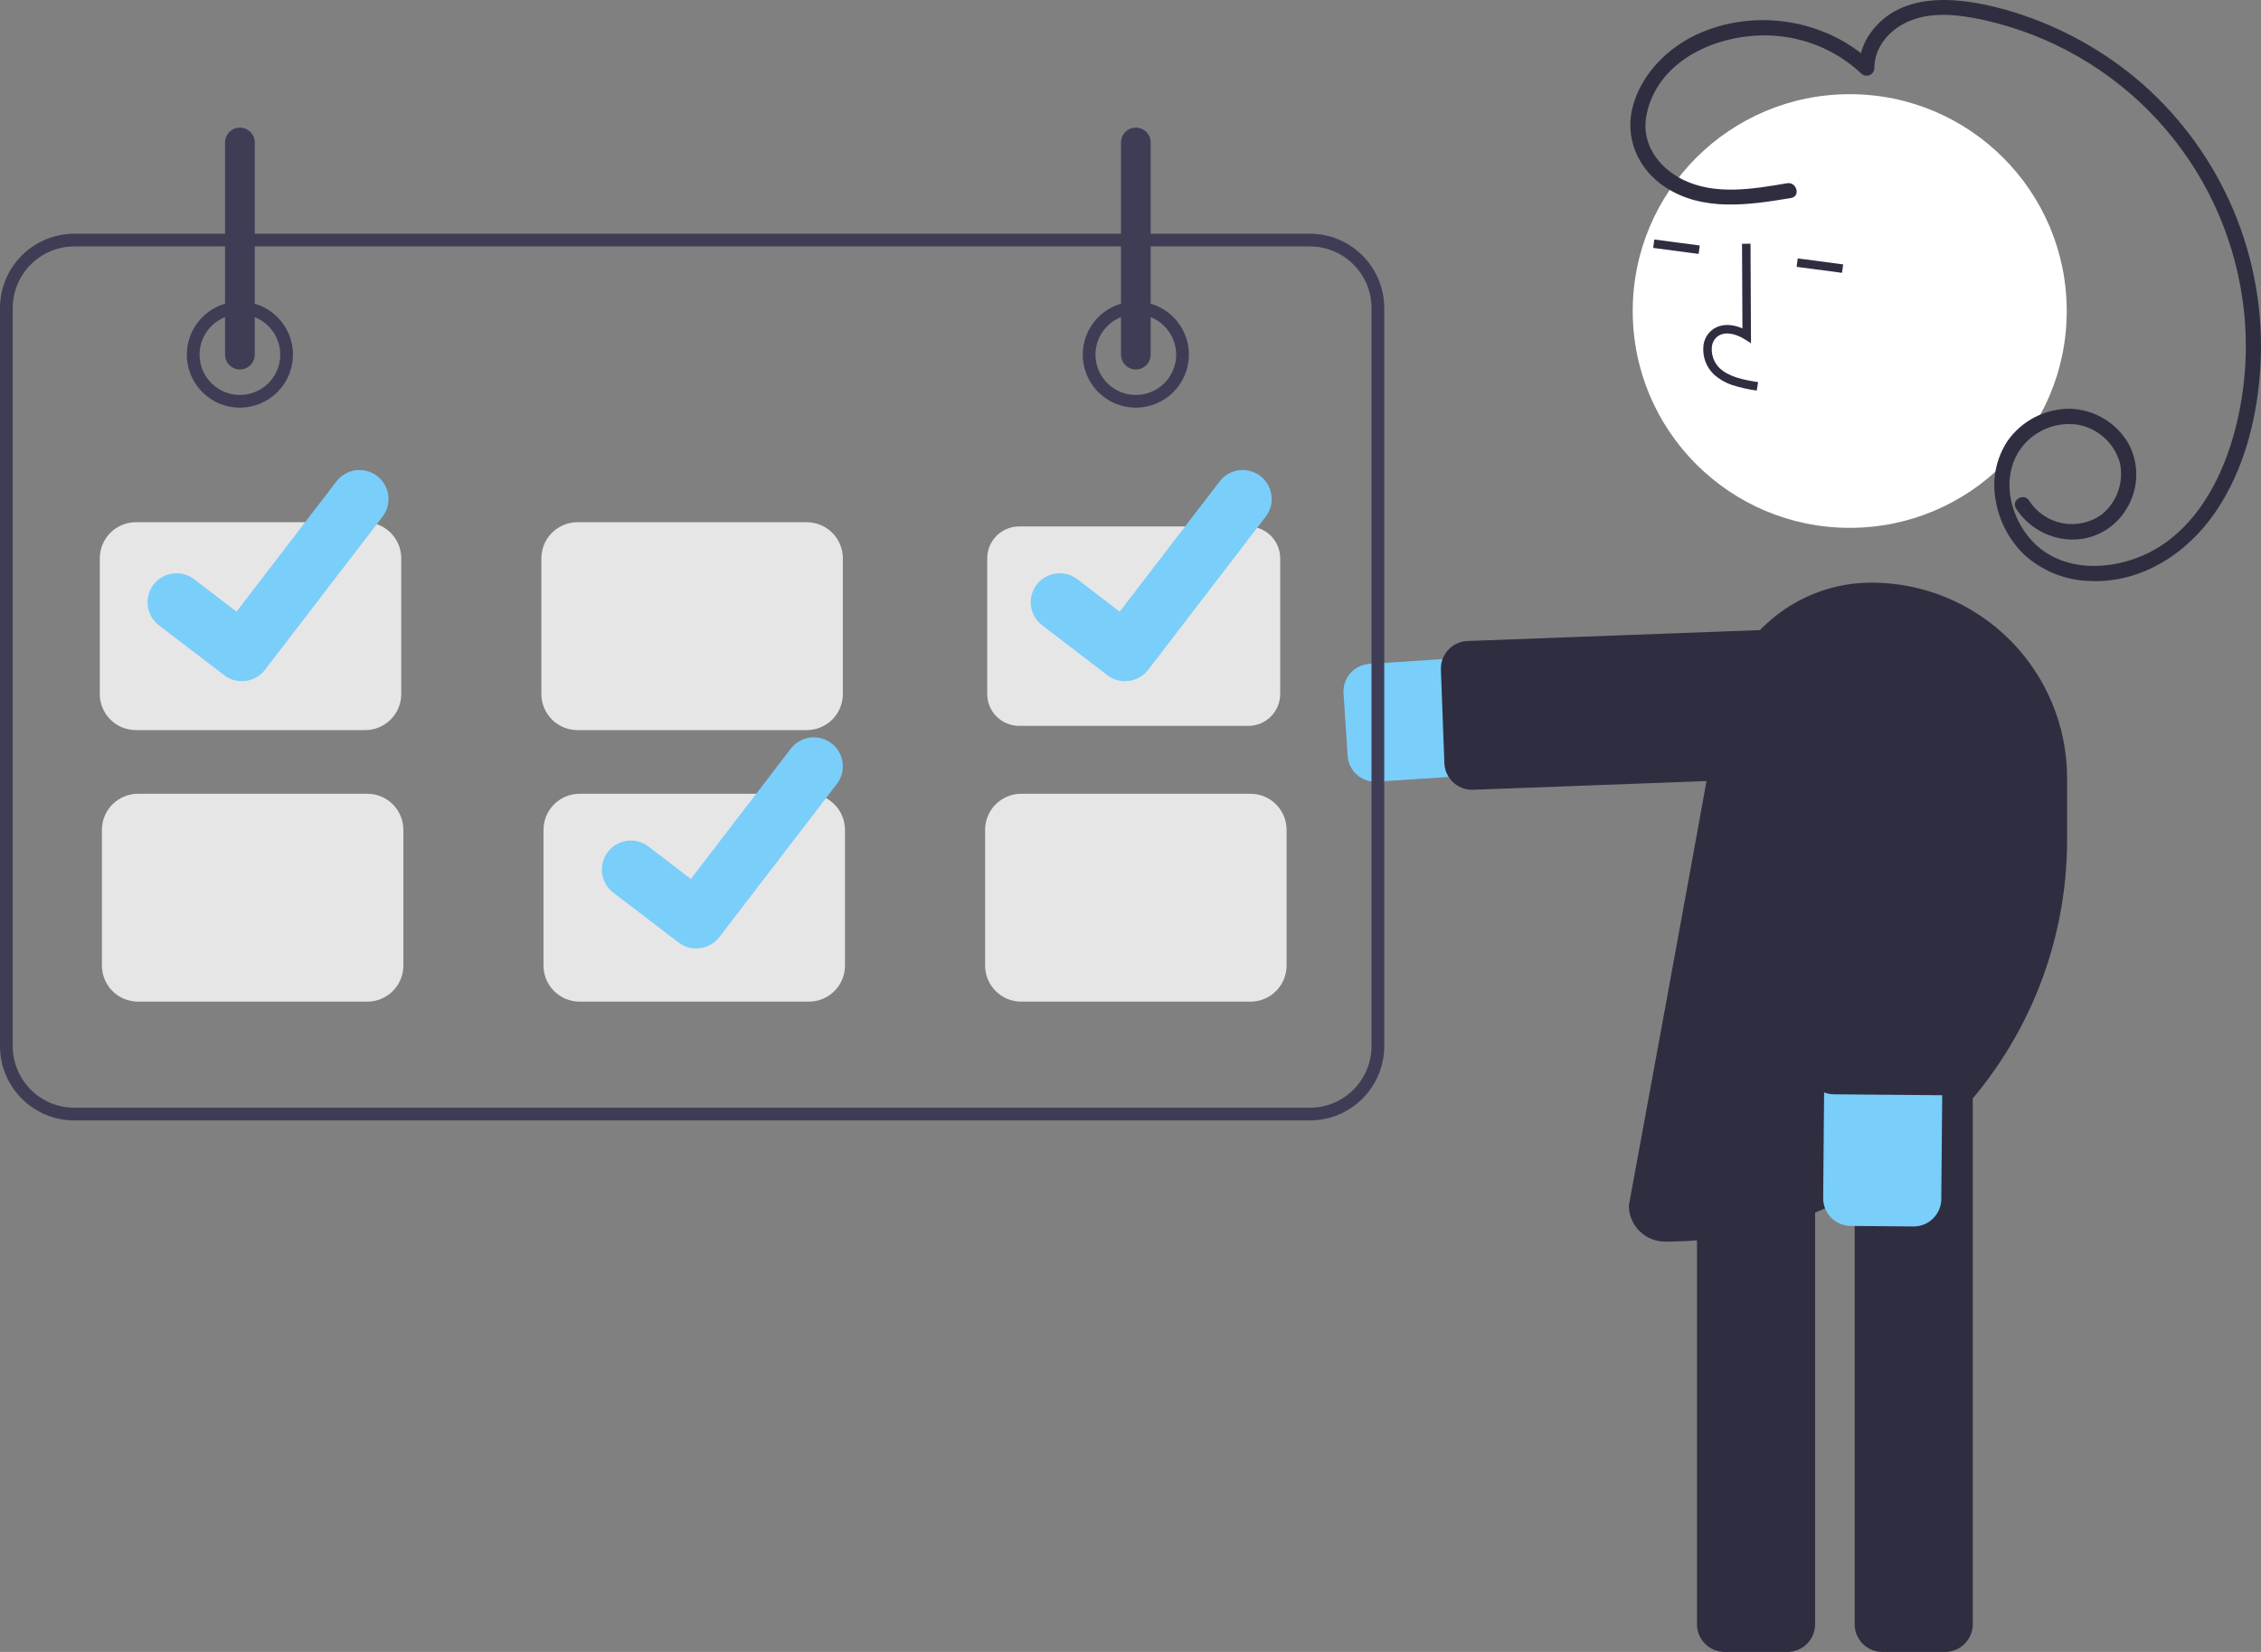 <svg width="260" height="190" viewBox="0 0 260 190" fill="none" xmlns="http://www.w3.org/2000/svg">
<rect x="0" y="0" width="260" height="190" fill="#808080" stroke="none"/>
<g clip-path="url(#clip0_6_162)">
<path d="M158.138 89.911C157.331 89.91 156.555 89.602 155.967 89.051C155.379 88.499 155.022 87.745 154.969 86.94L154.497 79.738C154.442 78.897 154.724 78.068 155.28 77.434C155.836 76.801 156.621 76.414 157.463 76.359L213.921 72.663C215.717 72.547 217.487 73.148 218.84 74.335C220.193 75.522 221.019 77.198 221.136 78.993C221.254 80.788 220.654 82.557 219.467 83.91C218.28 85.263 216.605 86.09 214.808 86.209L158.351 89.904C158.279 89.909 158.209 89.911 158.138 89.911Z" fill="#7ACEFA"/>
<path d="M169.271 90.84C168.448 90.838 167.658 90.519 167.066 89.948C166.474 89.378 166.126 88.601 166.094 87.779L165.692 77.022C165.676 76.605 165.743 76.189 165.888 75.798C166.033 75.406 166.254 75.048 166.538 74.742C166.823 74.436 167.164 74.189 167.544 74.015C167.923 73.841 168.334 73.743 168.751 73.728L215.178 71.993C216.021 71.962 216.842 72.266 217.46 72.84C218.078 73.413 218.443 74.209 218.475 75.051L218.877 85.808C218.893 86.225 218.826 86.641 218.681 87.033C218.535 87.424 218.314 87.783 218.03 88.089C217.746 88.395 217.404 88.642 217.025 88.816C216.645 88.99 216.235 89.087 215.818 89.103L169.391 90.837C169.351 90.839 169.31 90.84 169.271 90.84Z" fill="#2F2E41"/>
<path d="M223.675 190H216.454C215.61 189.999 214.802 189.664 214.206 189.068C213.61 188.472 213.274 187.664 213.273 186.821V126.667C213.274 125.824 213.61 125.017 214.206 124.421C214.802 123.825 215.61 123.49 216.454 123.489H223.675C224.519 123.49 225.327 123.825 225.923 124.421C226.519 125.017 226.855 125.824 226.856 126.667V186.821C226.855 187.664 226.519 188.472 225.923 189.068C225.327 189.664 224.519 189.999 223.675 190Z" fill="#2F2E41"/>
<path d="M205.543 190H198.322C197.478 189.999 196.67 189.664 196.074 189.068C195.478 188.472 195.142 187.664 195.141 186.821V126.667C195.142 125.824 195.478 125.017 196.074 124.421C196.67 123.825 197.478 123.49 198.322 123.489H205.543C206.387 123.49 207.195 123.825 207.791 124.421C208.387 125.017 208.723 125.824 208.724 126.667V186.821C208.723 187.664 208.387 188.472 207.791 189.068C207.195 189.664 206.387 189.999 205.543 190Z" fill="#2F2E41"/>
<path d="M212.707 60.711C226.489 60.711 237.661 49.545 237.661 35.772C237.661 21.998 226.489 10.833 212.707 10.833C198.925 10.833 187.753 21.998 187.753 35.772C187.753 49.545 198.925 60.711 212.707 60.711Z" fill="white"/>
<path d="M199.2 44.287C198.397 44.023 197.66 43.591 197.039 43.019C196.627 42.611 196.309 42.117 196.108 41.574C195.907 41.03 195.828 40.448 195.875 39.87C195.901 39.459 196.022 39.059 196.229 38.701C196.435 38.344 196.722 38.039 197.065 37.811C197.958 37.239 199.151 37.237 200.367 37.773L200.321 28.037L201.299 28.032L201.353 39.478L200.599 39.004C199.725 38.455 198.476 38.069 197.594 38.635C197.376 38.784 197.195 38.982 197.066 39.212C196.937 39.443 196.863 39.7 196.849 39.964C196.816 40.395 196.877 40.827 197.026 41.232C197.175 41.637 197.41 42.005 197.714 42.312C198.795 43.343 200.371 43.666 202.169 43.954L202.014 44.92C201.059 44.793 200.117 44.581 199.2 44.287Z" fill="#2F2E41"/>
<path d="M190.234 27.546L190.105 28.515L195.331 29.205L195.459 28.236L190.234 27.546Z" fill="#2F2E41"/>
<path d="M206.726 29.721L206.598 30.691L211.823 31.38L211.951 30.411L206.726 29.721Z" fill="#2F2E41"/>
<path d="M191.465 142.807H191.465C190.362 142.805 189.305 142.367 188.525 141.588C187.745 140.809 187.307 139.752 187.306 138.65C187.306 138.65 193.936 102.696 197.725 81.623C198.461 77.526 200.615 73.817 203.811 71.146C207.006 68.475 211.039 67.011 215.205 67.011H215.205C221.172 67.011 226.894 69.38 231.113 73.597C235.332 77.813 237.702 83.532 237.702 89.496V96.596C237.702 108.852 232.831 120.606 224.16 129.272C215.488 137.938 203.728 142.807 191.465 142.807Z" fill="#2F2E41"/>
<path d="M222.948 139.207C222.692 139.765 222.28 140.237 221.762 140.567C221.244 140.896 220.642 141.069 220.028 141.064L212.806 141.002C212.389 140.998 211.976 140.912 211.591 140.749C211.207 140.586 210.858 140.349 210.565 140.051C210.273 139.753 210.042 139.401 209.885 139.014C209.729 138.627 209.65 138.213 209.654 137.796L210.144 81.252C210.151 80.361 210.334 79.479 210.683 78.658C211.031 77.837 211.537 77.093 212.173 76.468C212.81 75.843 213.563 75.349 214.39 75.015C215.217 74.681 216.102 74.513 216.994 74.52C217.886 74.528 218.768 74.711 219.589 75.06C220.41 75.408 221.155 75.915 221.78 76.551C222.405 77.187 222.899 77.94 223.233 78.767C223.566 79.594 223.734 80.478 223.726 81.37L223.236 137.913C223.232 138.36 223.134 138.801 222.948 139.207Z" fill="#7ACEFA"/>
<path d="M226.138 124.113C225.882 124.671 225.47 125.143 224.952 125.472C224.434 125.801 223.832 125.974 223.218 125.969L210.883 125.863C210.04 125.854 209.235 125.512 208.644 124.911C208.053 124.31 207.724 123.499 207.731 122.657L208.134 76.226C208.137 75.809 208.223 75.396 208.386 75.012C208.549 74.628 208.787 74.279 209.084 73.987C209.382 73.694 209.735 73.463 210.122 73.307C210.509 73.15 210.924 73.072 211.341 73.075L223.676 73.182C224.093 73.186 224.506 73.272 224.891 73.435C225.275 73.598 225.624 73.835 225.917 74.133C226.209 74.43 226.441 74.783 226.597 75.17C226.753 75.557 226.832 75.971 226.828 76.388L226.426 122.819C226.422 123.265 226.324 123.707 226.138 124.113Z" fill="#2F2E41"/>
<path d="M205.504 21.076C201.616 21.736 197.274 22.49 193.569 20.688C190.652 19.269 188.647 16.436 189.357 13.107C190.771 6.483 198.36 3.554 204.458 4.145C208.045 4.48 211.418 5.999 214.043 8.464C214.168 8.582 214.324 8.661 214.492 8.692C214.661 8.724 214.835 8.705 214.993 8.64C215.152 8.574 215.288 8.464 215.385 8.323C215.482 8.182 215.536 8.015 215.541 7.844C215.515 5.399 217.345 3.359 219.513 2.439C222.228 1.286 225.383 1.698 228.173 2.315C235.807 4.016 242.74 8.004 248.048 13.747C253.355 19.489 256.784 26.712 257.876 34.453C258.654 39.902 258.237 45.455 256.655 50.727C255.175 55.587 252.441 60.472 247.94 63.117C243.885 65.499 237.987 66.113 234.244 62.77C231.246 60.092 229.895 55.087 232.355 51.622C233.079 50.618 234.063 49.828 235.2 49.336C236.337 48.845 237.587 48.67 238.815 48.831C239.977 49.014 241.062 49.527 241.941 50.309C242.82 51.09 243.457 52.107 243.775 53.239C244.008 54.326 243.936 55.456 243.567 56.505C243.197 57.554 242.545 58.48 241.681 59.181C241.036 59.644 240.303 59.971 239.527 60.142C238.751 60.314 237.948 60.325 237.167 60.176C236.387 60.027 235.645 59.721 234.986 59.276C234.328 58.831 233.767 58.257 233.338 57.589C232.742 56.633 231.223 57.512 231.823 58.474C232.511 59.55 233.455 60.44 234.569 61.065C235.684 61.69 236.936 62.031 238.214 62.056C239.487 62.08 240.744 61.764 241.856 61.142C242.967 60.52 243.893 59.614 244.539 58.516C245.231 57.396 245.616 56.114 245.655 54.798C245.694 53.482 245.386 52.179 244.761 51.02C244.077 49.838 243.104 48.85 241.932 48.149C240.76 47.448 239.429 47.056 238.064 47.013C236.648 47.001 235.25 47.335 233.991 47.983C232.733 48.632 231.651 49.578 230.84 50.737C229.526 52.744 229.042 55.181 229.488 57.537C229.883 59.933 231.044 62.137 232.796 63.82C234.825 65.655 237.436 66.716 240.17 66.817C246.119 67.156 251.431 63.731 254.712 58.969C258.117 54.028 259.64 47.828 259.947 41.901C260.259 35.859 259.205 29.825 256.861 24.247C254.517 18.669 250.944 13.692 246.409 9.685C242.096 5.912 237.037 3.087 231.561 1.394C226.141 -0.266 218.572 -1.476 214.912 4.06C214.167 5.181 213.775 6.499 213.786 7.844L215.284 7.224C209.988 2.166 201.662 0.888 195.049 3.997C191.727 5.559 188.848 8.462 187.815 12.043C186.744 15.758 188.293 19.404 191.47 21.511C195.794 24.378 201.156 23.584 205.971 22.767C207.082 22.579 206.611 20.889 205.504 21.076V21.076Z" fill="#2F2E41"/>
<path d="M150.633 128.87H8.545C6.279 128.868 4.107 127.967 2.506 126.366C0.904 124.765 0.003 122.595 0 120.331V35.42C0.003 33.156 0.904 30.985 2.506 29.384C4.107 27.783 6.279 26.883 8.545 26.88H150.633C152.899 26.883 155.071 27.783 156.673 29.384C158.274 30.985 159.176 33.156 159.178 35.42V120.331C159.176 122.595 158.274 124.765 156.673 126.366C155.071 127.967 152.899 128.868 150.633 128.87ZM8.545 28.344C6.668 28.346 4.868 29.093 3.541 30.419C2.214 31.746 1.467 33.544 1.465 35.42V120.331C1.467 122.206 2.214 124.005 3.541 125.332C4.868 126.658 6.668 127.404 8.545 127.406H150.633C152.51 127.404 154.31 126.658 155.637 125.332C156.965 124.005 157.711 122.206 157.713 120.331V35.42C157.711 33.544 156.965 31.746 155.637 30.419C154.31 29.093 152.51 28.346 150.633 28.344H8.545Z" fill="#3F3D56"/>
<path d="M27.588 46.888C26.38 46.888 25.2 46.53 24.197 45.86C23.193 45.19 22.411 44.237 21.949 43.122C21.487 42.008 21.366 40.781 21.601 39.598C21.837 38.415 22.418 37.328 23.272 36.475C24.125 35.622 25.213 35.041 26.397 34.805C27.581 34.57 28.808 34.691 29.923 35.153C31.038 35.614 31.992 36.396 32.662 37.399C33.333 38.402 33.691 39.582 33.691 40.788C33.689 42.405 33.046 43.956 31.901 45.099C30.757 46.243 29.206 46.886 27.588 46.888ZM27.588 36.152C26.67 36.152 25.773 36.424 25.011 36.933C24.248 37.443 23.653 38.167 23.302 39.014C22.951 39.861 22.859 40.793 23.038 41.692C23.217 42.592 23.659 43.418 24.308 44.066C24.956 44.714 25.783 45.156 26.683 45.335C27.582 45.514 28.515 45.422 29.363 45.071C30.21 44.72 30.935 44.126 31.445 43.364C31.954 42.601 32.226 41.705 32.226 40.788C32.225 39.559 31.736 38.381 30.866 37.511C29.996 36.642 28.817 36.154 27.588 36.152Z" fill="#3F3D56"/>
<path d="M130.614 46.888C129.407 46.888 128.227 46.53 127.223 45.86C126.219 45.19 125.437 44.237 124.975 43.122C124.513 42.008 124.392 40.781 124.628 39.598C124.863 38.415 125.445 37.328 126.298 36.475C127.152 35.622 128.239 35.041 129.423 34.805C130.607 34.57 131.834 34.691 132.95 35.153C134.065 35.614 135.018 36.396 135.689 37.399C136.359 38.402 136.717 39.582 136.717 40.788C136.716 42.405 136.072 43.956 134.928 45.099C133.784 46.243 132.232 46.886 130.614 46.888ZM130.614 36.152C129.697 36.152 128.8 36.424 128.037 36.933C127.274 37.443 126.68 38.167 126.328 39.014C125.977 39.861 125.885 40.793 126.064 41.692C126.243 42.592 126.685 43.418 127.334 44.066C127.983 44.714 128.809 45.156 129.709 45.335C130.609 45.514 131.541 45.422 132.389 45.071C133.237 44.72 133.961 44.126 134.471 43.364C134.981 42.601 135.253 41.705 135.253 40.788C135.251 39.559 134.762 38.381 133.892 37.511C133.023 36.642 131.844 36.154 130.614 36.152Z" fill="#3F3D56"/>
<path d="M41.992 83.975H15.625C14.524 83.974 13.47 83.536 12.691 82.759C11.914 81.981 11.476 80.927 11.475 79.827V64.212C11.476 63.112 11.914 62.058 12.691 61.28C13.47 60.502 14.524 60.065 15.625 60.064H41.992C43.092 60.065 44.147 60.502 44.925 61.28C45.703 62.058 46.141 63.112 46.142 64.212V79.827C46.141 80.927 45.703 81.981 44.925 82.759C44.147 83.536 43.092 83.974 41.992 83.975Z" fill="#E6E6E6"/>
<path d="M92.772 83.975H66.406C65.305 83.974 64.25 83.536 63.472 82.759C62.694 81.981 62.257 80.927 62.255 79.827V64.212C62.257 63.112 62.694 62.058 63.472 61.28C64.25 60.502 65.305 60.065 66.406 60.064H92.772C93.873 60.065 94.928 60.502 95.706 61.28C96.484 62.058 96.922 63.112 96.923 64.212V79.827C96.922 80.927 96.484 81.981 95.706 82.759C94.928 83.536 93.873 83.974 92.772 83.975Z" fill="#E6E6E6"/>
<path d="M117.186 60.552C116.215 60.553 115.285 60.939 114.598 61.625C113.912 62.311 113.525 63.241 113.524 64.212V79.827C113.525 80.798 113.912 81.728 114.598 82.414C115.285 83.1 116.215 83.486 117.186 83.487H143.553C144.524 83.486 145.455 83.1 146.142 82.414C146.828 81.728 147.214 80.798 147.215 79.827V64.212C147.214 63.241 146.828 62.311 146.142 61.625C145.455 60.939 144.524 60.553 143.553 60.552H117.186Z" fill="#E6E6E6"/>
<path d="M42.236 115.207H15.869C14.769 115.205 13.714 114.768 12.936 113.99C12.158 113.213 11.72 112.158 11.719 111.059V95.443C11.72 94.343 12.158 93.289 12.936 92.511C13.714 91.734 14.769 91.296 15.869 91.295H42.236C43.336 91.296 44.391 91.734 45.169 92.511C45.947 93.289 46.385 94.343 46.386 95.443V111.059C46.385 112.158 45.947 113.213 45.169 113.99C44.391 114.768 43.336 115.205 42.236 115.207Z" fill="#E6E6E6"/>
<path d="M93.017 115.207H66.65C65.549 115.205 64.495 114.768 63.716 113.99C62.938 113.213 62.501 112.158 62.499 111.059V95.443C62.501 94.343 62.938 93.289 63.716 92.511C64.495 91.734 65.549 91.296 66.65 91.295H93.017C94.117 91.296 95.172 91.734 95.95 92.511C96.728 93.289 97.166 94.343 97.167 95.443V111.059C97.166 112.158 96.728 113.213 95.95 113.99C95.172 114.768 94.117 115.205 93.017 115.207Z" fill="#E6E6E6"/>
<path d="M143.797 115.207H117.43C116.33 115.205 115.275 114.768 114.497 113.99C113.719 113.213 113.281 112.158 113.28 111.059V95.443C113.281 94.343 113.719 93.289 114.497 92.511C115.275 91.734 116.33 91.296 117.43 91.295H143.797C144.898 91.296 145.953 91.734 146.731 92.511C147.509 93.289 147.946 94.343 147.948 95.443V111.059C147.946 112.158 147.509 113.213 146.731 113.99C145.953 114.768 144.898 115.205 143.797 115.207Z" fill="#E6E6E6"/>
<path d="M27.588 42.496C27.135 42.495 26.7 42.315 26.38 41.995C26.059 41.675 25.879 41.241 25.879 40.788V16.389C25.879 15.935 26.059 15.501 26.379 15.181C26.7 14.861 27.134 14.681 27.588 14.681C28.041 14.681 28.476 14.861 28.796 15.181C29.116 15.501 29.297 15.935 29.297 16.389V40.788C29.296 41.241 29.116 41.675 28.795 41.995C28.475 42.315 28.041 42.495 27.588 42.496Z" fill="#3F3D56"/>
<path d="M130.614 42.496C130.161 42.495 129.726 42.315 129.406 41.995C129.086 41.675 128.906 41.241 128.905 40.788V16.389C128.905 15.935 129.085 15.501 129.406 15.181C129.726 14.861 130.161 14.681 130.614 14.681C131.067 14.681 131.502 14.861 131.822 15.181C132.143 15.501 132.323 15.935 132.323 16.389V40.788C132.322 41.241 132.142 41.675 131.822 41.995C131.501 42.315 131.067 42.495 130.614 42.496Z" fill="#3F3D56"/>
<path d="M27.812 78.349C27.093 78.35 26.393 78.118 25.818 77.687L25.782 77.66L18.272 71.919C17.57 71.38 17.11 70.585 16.994 69.708C16.878 68.831 17.115 67.944 17.654 67.242C18.192 66.54 18.988 66.081 19.866 65.965C20.743 65.849 21.631 66.086 22.333 66.625L27.198 70.353L38.692 55.365C38.959 55.018 39.291 54.726 39.671 54.507C40.05 54.288 40.469 54.146 40.903 54.088C41.337 54.031 41.779 54.06 42.202 54.173C42.625 54.286 43.022 54.481 43.37 54.748L43.37 54.748L43.299 54.847L43.372 54.748C44.074 55.287 44.533 56.082 44.648 56.959C44.764 57.835 44.527 58.722 43.989 59.424L30.469 77.045C30.156 77.451 29.754 77.779 29.294 78.005C28.833 78.23 28.327 78.347 27.814 78.345L27.812 78.349Z" fill="#7ACEFA"/>
<path d="M80.057 109.093C79.338 109.094 78.638 108.861 78.063 108.43L78.028 108.404L70.518 102.662C69.815 102.124 69.355 101.329 69.239 100.452C69.124 99.575 69.361 98.688 69.9 97.986C70.438 97.284 71.234 96.824 72.111 96.708C72.989 96.593 73.876 96.83 74.579 97.368L79.443 101.096L90.938 86.109C91.204 85.761 91.537 85.469 91.916 85.25C92.295 85.031 92.714 84.889 93.148 84.832C93.583 84.774 94.024 84.803 94.447 84.916C94.871 85.029 95.267 85.225 95.615 85.491L95.616 85.492L95.545 85.591L95.618 85.492C96.319 86.031 96.778 86.826 96.894 87.702C97.01 88.579 96.773 89.465 96.235 90.167L82.715 107.788C82.402 108.194 82 108.523 81.539 108.748C81.079 108.974 80.573 109.09 80.06 109.089L80.057 109.093Z" fill="#7ACEFA"/>
<path d="M129.373 78.349C128.654 78.35 127.954 78.118 127.379 77.687L127.344 77.66L119.833 71.919C119.131 71.38 118.671 70.585 118.555 69.708C118.439 68.831 118.677 67.944 119.215 67.242C119.754 66.54 120.549 66.081 121.427 65.965C122.305 65.849 123.192 66.086 123.895 66.625L128.759 70.353L140.254 55.365C140.52 55.018 140.853 54.726 141.232 54.507C141.611 54.288 142.03 54.146 142.464 54.088C142.899 54.031 143.34 54.06 143.763 54.173C144.187 54.286 144.583 54.481 144.931 54.748L144.932 54.748L144.861 54.847L144.934 54.748C145.635 55.287 146.094 56.082 146.21 56.959C146.326 57.835 146.089 58.722 145.551 59.424L132.031 77.045C131.718 77.451 131.316 77.779 130.855 78.005C130.395 78.23 129.889 78.347 129.376 78.345L129.373 78.349Z" fill="#7ACEFA"/>
</g>
<defs>
<clipPath id="clip0_6_162">
<rect width="260" height="190" fill="white"/>
</clipPath>
</defs>
</svg>
